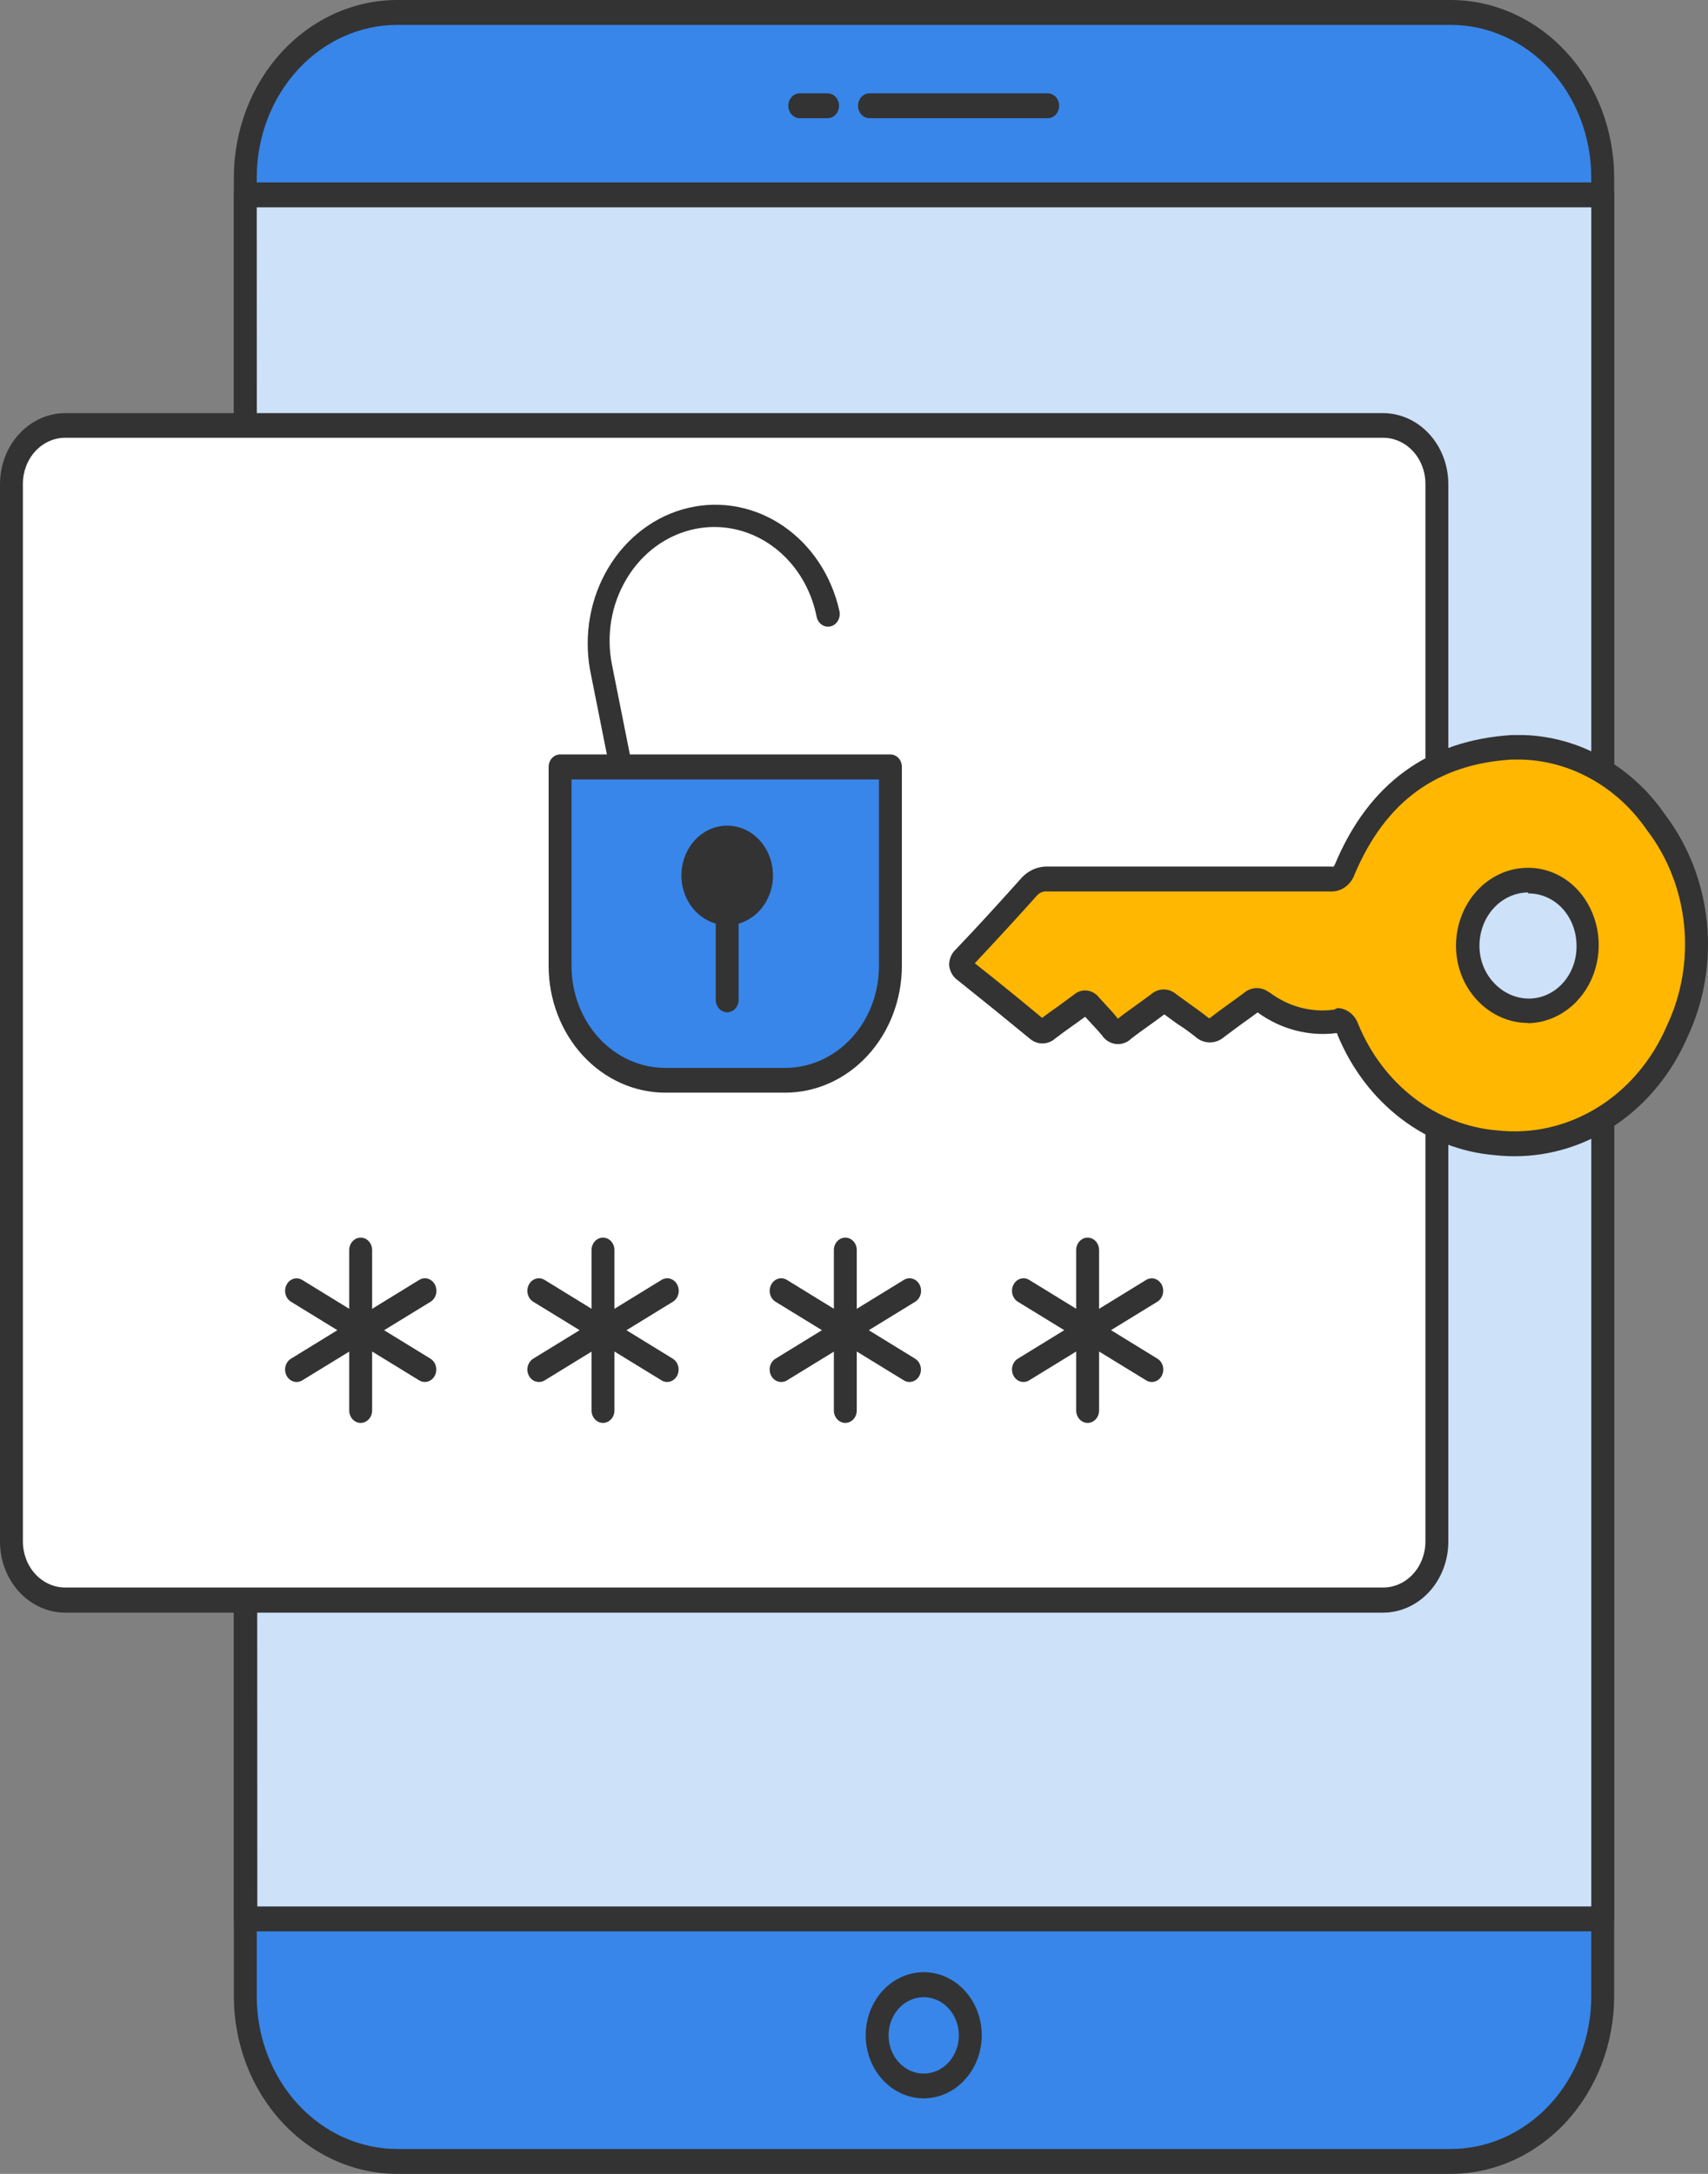 <svg width="110" height="140" viewBox="0 0 110 140" fill="none" xmlns="http://www.w3.org/2000/svg">
<rect x="0" y="0" width="110" height="140" fill="#808080" stroke="none"/>
<path d="M93.394 0.802H25.58C20.177 0.802 15.798 5.563 15.798 11.436V128.572C15.798 134.446 20.177 139.207 25.58 139.207H93.394C98.796 139.207 103.176 134.446 103.176 128.572V11.436C103.176 5.563 98.796 0.802 93.394 0.802Z" fill="#3886E9"/>
<path d="M93.401 140H25.58C22.792 139.998 20.119 138.793 18.146 136.651C16.174 134.509 15.065 131.603 15.06 128.572V11.428C15.065 8.397 16.174 5.491 18.146 3.349C20.119 1.207 22.792 0.002 25.58 2.5291e-05H93.401C94.784 -0.003 96.155 0.29 97.434 0.863C98.713 1.435 99.876 2.276 100.856 3.337C101.836 4.398 102.615 5.659 103.147 7.047C103.679 8.435 103.954 9.924 103.957 11.428V128.572C103.954 130.076 103.679 131.565 103.147 132.953C102.615 134.341 101.836 135.602 100.856 136.663C99.876 137.724 98.713 138.565 97.434 139.137C96.155 139.71 94.784 140.003 93.401 140ZM25.58 1.603C23.183 1.605 20.885 2.64 19.189 4.482C17.493 6.324 16.539 8.822 16.535 11.428V128.572C16.539 131.178 17.493 133.676 19.189 135.518C20.885 137.36 23.183 138.395 25.58 138.397H93.401C94.591 138.401 95.77 138.151 96.871 137.659C97.972 137.167 98.972 136.444 99.816 135.532C100.659 134.619 101.329 133.535 101.787 132.341C102.244 131.147 102.481 129.866 102.483 128.572V11.428C102.479 8.822 101.525 6.324 99.829 4.482C98.133 2.64 95.835 1.605 93.438 1.603H25.58Z" fill="#333333"/>
<path d="M103.176 12.549H15.798V123.572H103.176V12.549Z" fill="#CDE1F9"/>
<path d="M103.22 124.381H15.798C15.602 124.381 15.415 124.297 15.277 124.146C15.138 123.996 15.06 123.792 15.06 123.58V12.55C15.06 12.337 15.138 12.133 15.277 11.983C15.415 11.833 15.602 11.748 15.798 11.748H103.22C103.416 11.748 103.603 11.833 103.741 11.983C103.88 12.133 103.957 12.337 103.957 12.55V123.58C103.957 123.792 103.88 123.996 103.741 124.146C103.603 124.297 103.416 124.381 103.22 124.381ZM16.572 122.778H102.483V13.351H16.535L16.572 122.778Z" fill="#333333"/>
<path d="M89.066 27.391H4.202C2.288 27.391 0.737 29.077 0.737 31.157V99.29C0.737 101.37 2.288 103.056 4.202 103.056H89.066C90.98 103.056 92.531 101.37 92.531 99.29V31.157C92.531 29.077 90.98 27.391 89.066 27.391Z" fill="white"/>
<path d="M89.074 103.858H4.202C3.088 103.856 2.02 103.374 1.233 102.518C0.445 101.661 0.002 100.501 0 99.29V31.173C0.002 29.962 0.445 28.802 1.233 27.946C2.02 27.09 3.088 26.608 4.202 26.605H89.074C90.188 26.608 91.255 27.09 92.043 27.946C92.83 28.802 93.274 29.962 93.276 31.173V99.29C93.274 100.501 92.83 101.661 92.043 102.518C91.255 103.374 90.188 103.856 89.074 103.858ZM4.202 28.192C3.479 28.192 2.785 28.505 2.273 29.061C1.762 29.617 1.474 30.371 1.474 31.157V99.274C1.474 100.06 1.762 100.815 2.273 101.371C2.785 101.927 3.479 102.239 4.202 102.239H89.074C89.797 102.239 90.491 101.927 91.002 101.371C91.514 100.815 91.801 100.06 91.801 99.274V31.157C91.801 30.371 91.514 29.617 91.002 29.061C90.491 28.505 89.797 28.192 89.074 28.192H4.202Z" fill="#333333"/>
<path d="M40.324 51.737C40.152 51.741 39.985 51.68 39.85 51.564C39.716 51.449 39.623 51.286 39.587 51.104L38.002 43.154C37.589 40.859 38.021 38.48 39.204 36.527C40.387 34.574 42.227 33.203 44.329 32.708C46.431 32.213 48.628 32.634 50.448 33.88C52.268 35.125 53.567 37.097 54.065 39.371C54.085 39.477 54.086 39.585 54.068 39.691C54.05 39.797 54.013 39.897 53.959 39.987C53.904 40.077 53.835 40.155 53.753 40.216C53.671 40.276 53.579 40.319 53.483 40.341C53.386 40.363 53.286 40.364 53.189 40.344C53.092 40.325 52.999 40.284 52.916 40.225C52.833 40.167 52.762 40.091 52.706 40.002C52.65 39.913 52.611 39.813 52.591 39.708C52.307 38.292 51.645 37 50.686 35.994C49.727 34.988 48.515 34.314 47.203 34.056C45.892 33.799 44.54 33.97 43.318 34.548C42.096 35.126 41.059 36.085 40.339 37.304C39.855 38.112 39.525 39.016 39.367 39.964C39.209 40.912 39.226 41.885 39.417 42.825L41.002 50.775C41.041 50.982 41.004 51.198 40.898 51.375C40.791 51.552 40.625 51.676 40.434 51.721C40.398 51.73 40.361 51.735 40.324 51.737Z" fill="#333333"/>
<path d="M36.07 49.397H57.338V62.219C57.338 63.185 57.163 64.141 56.823 65.034C56.483 65.927 55.984 66.737 55.356 67.421C54.727 68.104 53.981 68.646 53.16 69.015C52.339 69.385 51.459 69.575 50.571 69.575H42.83C41.941 69.575 41.062 69.385 40.24 69.015C39.419 68.646 38.673 68.104 38.045 67.421C37.417 66.737 36.918 65.927 36.578 65.034C36.238 64.141 36.063 63.185 36.063 62.219V49.397H36.07Z" fill="#3886E9"/>
<path d="M50.578 70.369H42.838C40.849 70.364 38.942 69.504 37.535 67.975C36.129 66.445 35.337 64.373 35.333 62.211V49.389C35.333 49.176 35.411 48.972 35.549 48.822C35.687 48.672 35.875 48.587 36.07 48.587H57.346C57.541 48.587 57.728 48.672 57.867 48.822C58.005 48.972 58.083 49.176 58.083 49.389V62.211C58.079 64.373 57.287 66.445 55.88 67.975C54.474 69.504 52.567 70.364 50.578 70.369ZM36.808 50.198V62.219C36.809 63.956 37.446 65.623 38.576 66.852C39.706 68.08 41.239 68.772 42.838 68.774H50.578C52.177 68.772 53.709 68.08 54.84 66.852C55.97 65.623 56.606 63.956 56.608 62.219V50.198H36.808Z" fill="#333333"/>
<path d="M46.833 58.757C48.038 58.757 49.015 57.695 49.015 56.385C49.015 55.075 48.038 54.013 46.833 54.013C45.628 54.013 44.651 55.075 44.651 56.385C44.651 57.695 45.628 58.757 46.833 58.757Z" fill="#333333"/>
<path d="M46.833 59.582C46.25 59.582 45.68 59.394 45.195 59.042C44.71 58.69 44.332 58.189 44.109 57.604C43.886 57.018 43.827 56.373 43.941 55.752C44.055 55.13 44.336 54.559 44.748 54.11C45.161 53.662 45.686 53.357 46.258 53.233C46.83 53.109 47.423 53.173 47.962 53.415C48.501 53.658 48.961 54.069 49.285 54.596C49.609 55.123 49.782 55.743 49.782 56.377C49.782 57.227 49.471 58.042 48.918 58.644C48.365 59.245 47.615 59.582 46.833 59.582ZM46.833 54.846C46.542 54.846 46.257 54.94 46.014 55.116C45.772 55.292 45.583 55.543 45.471 55.836C45.359 56.129 45.33 56.451 45.387 56.762C45.444 57.073 45.584 57.358 45.791 57.582C45.997 57.806 46.26 57.959 46.546 58.021C46.832 58.083 47.128 58.051 47.398 57.93C47.667 57.808 47.897 57.603 48.059 57.339C48.221 57.076 48.308 56.766 48.308 56.449C48.312 56.236 48.276 56.024 48.204 55.826C48.132 55.628 48.024 55.447 47.886 55.295C47.749 55.143 47.585 55.022 47.404 54.939C47.224 54.857 47.029 54.814 46.833 54.814V54.846Z" fill="#333333"/>
<path d="M46.833 65.192C46.638 65.192 46.45 65.107 46.312 64.957C46.173 64.807 46.096 64.603 46.096 64.39V57.282C46.096 57.07 46.173 56.866 46.312 56.716C46.45 56.565 46.638 56.481 46.833 56.481C47.029 56.481 47.216 56.565 47.354 56.716C47.492 56.866 47.57 57.07 47.57 57.282V64.39C47.57 64.603 47.492 64.807 47.354 64.957C47.216 65.107 47.029 65.192 46.833 65.192Z" fill="#333333"/>
<path d="M98.06 48.114C99.99 48.234 101.864 48.868 103.516 49.96C105.168 51.052 106.548 52.569 107.534 54.377C108.52 56.185 109.082 58.229 109.17 60.328C109.259 62.428 108.871 64.519 108.041 66.418C107.025 68.788 105.352 70.754 103.257 72.04C101.162 73.327 98.749 73.868 96.357 73.59C94.311 73.42 92.346 72.652 90.669 71.367C88.993 70.081 87.667 68.327 86.833 66.29C86.656 65.897 86.449 65.672 86.037 65.737C84.414 65.95 82.776 65.52 81.422 64.527L81.333 64.471C81.223 64.389 81.091 64.349 80.957 64.358C80.824 64.367 80.697 64.423 80.596 64.519C79.859 65.055 79.122 65.544 78.451 66.121C78.314 66.261 78.133 66.339 77.946 66.339C77.758 66.339 77.578 66.261 77.441 66.121C76.77 65.592 76.062 65.128 75.384 64.615C75.281 64.521 75.15 64.469 75.016 64.469C74.881 64.469 74.75 64.521 74.647 64.615C73.91 65.16 73.173 65.656 72.436 66.218C72.375 66.29 72.3 66.345 72.216 66.38C72.132 66.414 72.041 66.426 71.952 66.415C71.863 66.404 71.777 66.371 71.702 66.317C71.627 66.263 71.566 66.19 71.521 66.105C71.145 65.632 70.703 65.216 70.305 64.759C70.268 64.7 70.219 64.651 70.163 64.615C70.106 64.578 70.043 64.556 69.978 64.549C69.912 64.542 69.846 64.551 69.784 64.575C69.723 64.599 69.666 64.637 69.619 64.687C68.941 65.2 68.241 65.68 67.563 66.193C67.455 66.303 67.312 66.364 67.165 66.364C67.017 66.364 66.874 66.303 66.766 66.193C65.233 64.933 63.693 63.685 62.144 62.451C61.813 62.187 61.776 62.002 62.093 61.65C63.503 60.148 64.894 58.634 66.265 57.106C66.419 56.921 66.608 56.776 66.82 56.68C67.031 56.584 67.26 56.541 67.489 56.553C73.563 56.553 79.638 56.553 85.712 56.553C85.921 56.578 86.131 56.525 86.307 56.4C86.483 56.276 86.614 56.089 86.678 55.872C88.779 50.871 92.435 48.363 97.433 48.058L98.06 48.114ZM98.428 56.673C97.906 56.648 97.385 56.739 96.896 56.939C96.407 57.139 95.961 57.444 95.583 57.837C95.206 58.23 94.906 58.702 94.7 59.224C94.495 59.746 94.389 60.308 94.389 60.876C94.389 61.444 94.495 62.006 94.7 62.529C94.906 63.051 95.206 63.523 95.583 63.916C95.961 64.308 96.407 64.614 96.896 64.814C97.385 65.014 97.906 65.104 98.428 65.079C99.425 65.032 100.366 64.569 101.055 63.786C101.745 63.003 102.13 61.96 102.13 60.876C102.13 59.792 101.745 58.75 101.055 57.967C100.366 57.184 99.425 56.72 98.428 56.673Z" fill="#FFB701"/>
<path d="M97.529 74.463C97.103 74.463 96.678 74.439 96.254 74.391C94.082 74.211 91.996 73.395 90.215 72.031C88.435 70.667 87.027 68.805 86.14 66.642C86.14 66.594 86.103 66.554 86.088 66.53C84.299 66.763 82.491 66.291 80.994 65.2C80.633 65.472 80.316 65.697 79.999 65.921C79.682 66.145 79.262 66.474 78.864 66.762C78.599 67.002 78.265 67.133 77.92 67.133C77.576 67.133 77.242 67.002 76.977 66.762C76.615 66.474 76.24 66.201 75.856 65.961L74.986 65.328C74.662 65.576 74.36 65.785 74.065 66.001C73.659 66.29 73.254 66.578 72.856 66.891C72.721 67.02 72.562 67.118 72.39 67.177C72.218 67.236 72.037 67.255 71.857 67.233C71.678 67.211 71.505 67.149 71.35 67.05C71.194 66.951 71.059 66.817 70.954 66.658C70.748 66.41 70.526 66.169 70.305 65.937L69.885 65.48C69.568 65.713 69.273 65.929 68.971 66.137C68.669 66.346 68.3 66.626 67.968 66.874C67.734 67.084 67.439 67.199 67.135 67.199C66.832 67.199 66.537 67.084 66.302 66.874C64.779 65.619 63.243 64.374 61.695 63.14C61.541 63.036 61.409 62.895 61.311 62.729C61.213 62.562 61.15 62.374 61.127 62.178C61.122 61.98 61.159 61.783 61.234 61.603C61.31 61.422 61.422 61.263 61.562 61.137C63.096 59.534 64.459 58.019 65.727 56.609C65.948 56.349 66.218 56.142 66.518 56.004C66.818 55.866 67.141 55.799 67.467 55.807H76.232H85.705C85.766 55.817 85.828 55.817 85.889 55.807C85.934 55.754 85.969 55.691 85.992 55.623C88.167 50.446 92 47.666 97.382 47.337C97.411 47.333 97.441 47.333 97.47 47.337H97.706H98.097C99.886 47.386 101.642 47.877 103.23 48.772C104.819 49.668 106.2 50.944 107.267 52.506C108.755 54.48 109.681 56.884 109.931 59.422C110.181 61.96 109.745 64.522 108.675 66.794C107.68 69.092 106.102 71.033 104.128 72.391C102.154 73.749 99.865 74.468 97.529 74.463ZM86.14 64.919C86.428 64.929 86.708 65.031 86.944 65.212C87.18 65.392 87.362 65.645 87.467 65.937C88.248 67.85 89.492 69.498 91.064 70.705C92.637 71.913 94.481 72.636 96.401 72.797C98.641 73.054 100.899 72.545 102.86 71.341C104.821 70.138 106.387 68.299 107.341 66.081C108.297 64.075 108.686 61.806 108.459 59.561C108.232 57.315 107.399 55.192 106.066 53.459C105.12 52.083 103.898 50.959 102.493 50.171C101.088 49.384 99.537 48.955 97.957 48.916H97.537H97.352C92.516 49.22 89.243 51.624 87.26 56.264C87.141 56.621 86.918 56.925 86.626 57.132C86.333 57.339 85.987 57.437 85.638 57.41H76.173H67.43C67.302 57.399 67.173 57.42 67.054 57.473C66.935 57.526 66.829 57.609 66.745 57.715C65.536 59.069 64.238 60.48 62.779 62.034C64.253 63.199 65.698 64.371 67.113 65.552C67.474 65.28 67.799 65.047 68.123 64.823L69.148 64.07C69.389 63.858 69.697 63.759 70.005 63.793C70.313 63.828 70.596 63.993 70.792 64.254L71.3 64.807C71.536 65.055 71.772 65.312 71.993 65.608C72.391 65.288 72.804 64.999 73.217 64.703L74.146 64.022C74.374 63.827 74.656 63.722 74.946 63.722C75.236 63.722 75.517 63.827 75.746 64.022L76.63 64.663C77.028 64.951 77.434 65.232 77.817 65.544C77.817 65.544 77.869 65.544 77.876 65.592L77.965 65.528C78.355 65.224 78.753 64.935 79.151 64.647C79.549 64.358 79.793 64.19 80.11 63.95C80.331 63.759 80.601 63.65 80.883 63.635C81.165 63.621 81.443 63.703 81.68 63.869L81.79 63.933C82.997 64.834 84.466 65.222 85.919 65.023L86.14 64.919ZM98.414 65.881C97.175 65.879 95.987 65.343 95.111 64.39C94.683 63.931 94.344 63.383 94.114 62.779C93.883 62.174 93.766 61.526 93.77 60.872C93.781 59.55 94.271 58.286 95.133 57.353C95.996 56.42 97.161 55.894 98.377 55.888C98.978 55.881 99.575 56.004 100.132 56.25C100.689 56.496 101.195 56.861 101.621 57.322C102.26 58.023 102.695 58.913 102.873 59.882C103.05 60.85 102.962 61.853 102.618 62.767C102.275 63.681 101.692 64.466 100.942 65.022C100.191 65.578 99.307 65.883 98.399 65.897L98.414 65.881ZM98.414 57.474C97.586 57.481 96.794 57.84 96.207 58.476C95.621 59.112 95.289 59.972 95.281 60.872C95.276 61.319 95.354 61.763 95.511 62.176C95.669 62.589 95.901 62.964 96.195 63.276C96.79 63.93 97.598 64.301 98.443 64.31C98.853 64.312 99.258 64.226 99.636 64.055C100.014 63.885 100.357 63.634 100.645 63.317C100.933 63.001 101.159 62.625 101.312 62.212C101.464 61.799 101.539 61.357 101.532 60.912C101.535 60.012 101.209 59.147 100.625 58.508C100.334 58.195 99.989 57.948 99.609 57.782C99.23 57.615 98.823 57.533 98.414 57.538V57.474Z" fill="#333333"/>
<path d="M74.647 96.373H18.621C16.748 96.369 14.953 95.558 13.629 94.117C12.305 92.677 11.561 90.724 11.559 88.688V82.646C11.561 80.609 12.305 78.657 13.629 77.217C14.953 75.776 16.748 74.965 18.621 74.961H74.647C76.52 74.965 78.315 75.776 79.639 77.217C80.963 78.657 81.707 80.609 81.709 82.646V88.688C81.707 90.724 80.963 92.677 79.639 94.117C78.315 95.558 76.52 96.369 74.647 96.373ZM18.621 76.563C17.138 76.565 15.717 77.207 14.669 78.348C13.622 79.488 13.033 81.034 13.033 82.646V88.688C13.035 90.299 13.624 91.844 14.672 92.984C15.719 94.124 17.139 94.766 18.621 94.77H74.647C76.129 94.766 77.549 94.124 78.596 92.984C79.644 91.844 80.233 90.299 80.235 88.688V82.646C80.235 81.034 79.646 79.488 78.599 78.348C77.551 77.207 76.129 76.565 74.647 76.563H18.621Z" fill="white"/>
<path d="M23.229 91.637C23.033 91.637 22.846 91.552 22.707 91.402C22.569 91.252 22.491 91.048 22.491 90.835V80.506C22.491 80.293 22.569 80.09 22.707 79.939C22.846 79.789 23.033 79.704 23.229 79.704C23.424 79.704 23.612 79.789 23.75 79.939C23.888 80.09 23.966 80.293 23.966 80.506V90.835C23.966 91.048 23.888 91.252 23.75 91.402C23.612 91.552 23.424 91.637 23.229 91.637Z" fill="#333333"/>
<path d="M19.101 89.001C18.971 89.001 18.843 88.964 18.73 88.894C18.618 88.824 18.524 88.722 18.459 88.6C18.411 88.508 18.38 88.406 18.367 88.301C18.355 88.196 18.362 88.09 18.388 87.987C18.415 87.885 18.459 87.79 18.519 87.707C18.579 87.623 18.654 87.554 18.739 87.502L26.996 82.429C27.167 82.323 27.37 82.295 27.56 82.351C27.75 82.408 27.912 82.544 28.009 82.73C28.107 82.916 28.133 83.136 28.081 83.343C28.029 83.55 27.904 83.725 27.733 83.832L19.469 88.896C19.357 88.966 19.23 89.001 19.101 89.001Z" fill="#333333"/>
<path d="M27.357 89.001C27.23 89 27.106 88.964 26.996 88.897L18.739 83.832C18.654 83.78 18.579 83.711 18.519 83.627C18.459 83.544 18.415 83.449 18.388 83.347C18.362 83.244 18.355 83.138 18.367 83.032C18.38 82.927 18.411 82.826 18.459 82.734C18.555 82.549 18.715 82.414 18.902 82.356C19.09 82.299 19.291 82.326 19.462 82.429L27.726 87.502C27.867 87.59 27.979 87.726 28.042 87.889C28.105 88.053 28.116 88.235 28.074 88.406C28.032 88.578 27.939 88.729 27.809 88.837C27.679 88.944 27.52 89.002 27.357 89.001Z" fill="#333333"/>
<path d="M38.835 91.637C38.639 91.637 38.452 91.552 38.313 91.402C38.175 91.252 38.097 91.048 38.097 90.835V80.506C38.097 80.293 38.175 80.09 38.313 79.939C38.452 79.789 38.639 79.704 38.835 79.704C39.03 79.704 39.218 79.789 39.356 79.939C39.494 80.09 39.572 80.293 39.572 80.506V90.835C39.572 91.048 39.494 91.252 39.356 91.402C39.218 91.552 39.03 91.637 38.835 91.637Z" fill="#333333"/>
<path d="M34.706 89.001C34.543 89.002 34.384 88.944 34.254 88.837C34.125 88.729 34.031 88.578 33.989 88.406C33.947 88.235 33.958 88.053 34.021 87.889C34.085 87.726 34.196 87.59 34.338 87.502L42.602 82.429C42.773 82.323 42.976 82.295 43.166 82.351C43.356 82.408 43.517 82.544 43.615 82.73C43.713 82.916 43.739 83.136 43.687 83.343C43.635 83.55 43.51 83.725 43.339 83.832L35.082 88.896C34.968 88.967 34.838 89.003 34.706 89.001Z" fill="#333333"/>
<path d="M42.963 89.001C42.836 89 42.712 88.964 42.602 88.896L34.338 83.832C34.167 83.725 34.042 83.55 33.99 83.343C33.938 83.136 33.964 82.916 34.062 82.73C34.159 82.544 34.321 82.408 34.511 82.351C34.701 82.295 34.904 82.323 35.075 82.429L43.331 87.502C43.473 87.589 43.584 87.725 43.647 87.888C43.71 88.05 43.722 88.231 43.681 88.402C43.64 88.573 43.548 88.725 43.419 88.833C43.291 88.941 43.133 89 42.97 89.001H42.963Z" fill="#333333"/>
<path d="M54.441 91.637C54.246 91.637 54.058 91.552 53.92 91.402C53.782 91.252 53.704 91.048 53.704 90.835V80.506C53.704 80.293 53.782 80.09 53.92 79.939C54.058 79.789 54.246 79.704 54.441 79.704C54.637 79.704 54.824 79.789 54.962 79.939C55.101 80.09 55.178 80.293 55.178 80.506V90.835C55.178 91.048 55.101 91.252 54.962 91.402C54.824 91.552 54.637 91.637 54.441 91.637Z" fill="#333333"/>
<path d="M50.312 89.001C50.181 89.002 50.051 88.964 49.937 88.893C49.822 88.821 49.728 88.717 49.664 88.592C49.568 88.407 49.544 88.188 49.596 87.984C49.649 87.78 49.774 87.606 49.944 87.502L58.208 82.429C58.379 82.323 58.581 82.295 58.772 82.351C58.962 82.408 59.123 82.544 59.221 82.73C59.319 82.916 59.345 83.136 59.293 83.343C59.241 83.55 59.116 83.725 58.945 83.832L50.688 88.896C50.574 88.967 50.444 89.003 50.312 89.001Z" fill="#333333"/>
<path d="M58.569 89.001C58.443 89 58.318 88.964 58.208 88.896L49.944 83.832C49.859 83.779 49.785 83.709 49.725 83.625C49.666 83.541 49.622 83.445 49.596 83.343C49.57 83.241 49.563 83.134 49.576 83.029C49.588 82.923 49.619 82.822 49.668 82.73C49.716 82.638 49.781 82.557 49.858 82.492C49.935 82.427 50.023 82.379 50.117 82.351C50.211 82.323 50.31 82.316 50.406 82.329C50.503 82.343 50.597 82.377 50.681 82.429L58.938 87.502C59.079 87.589 59.19 87.725 59.254 87.888C59.317 88.05 59.329 88.231 59.287 88.402C59.246 88.573 59.154 88.725 59.026 88.833C58.897 88.941 58.739 89 58.577 89.001H58.569Z" fill="#333333"/>
<path d="M70.047 91.637C69.852 91.637 69.664 91.552 69.526 91.402C69.388 91.252 69.31 91.048 69.31 90.835V80.506C69.31 80.293 69.388 80.09 69.526 79.939C69.664 79.789 69.852 79.704 70.047 79.704C70.243 79.704 70.43 79.789 70.568 79.939C70.707 80.09 70.784 80.293 70.784 80.506V90.835C70.784 91.048 70.707 91.252 70.568 91.402C70.43 91.552 70.243 91.637 70.047 91.637Z" fill="#333333"/>
<path d="M65.919 89.001C65.787 89.002 65.657 88.965 65.543 88.893C65.429 88.821 65.335 88.717 65.27 88.592C65.175 88.407 65.15 88.188 65.203 87.984C65.255 87.78 65.38 87.606 65.55 87.502L73.814 82.429C73.984 82.326 74.185 82.299 74.373 82.356C74.561 82.414 74.721 82.549 74.817 82.734C74.865 82.826 74.896 82.927 74.908 83.032C74.921 83.138 74.913 83.244 74.887 83.347C74.861 83.449 74.817 83.544 74.757 83.627C74.696 83.711 74.622 83.78 74.537 83.832L66.28 88.897C66.17 88.964 66.046 89 65.919 89.001Z" fill="#333333"/>
<path d="M74.175 89.001C74.049 89 73.924 88.964 73.814 88.896L65.55 83.832C65.379 83.725 65.254 83.55 65.202 83.343C65.15 83.136 65.176 82.916 65.274 82.73C65.371 82.544 65.533 82.408 65.723 82.351C65.913 82.295 66.116 82.323 66.287 82.429L74.544 87.502C74.714 87.606 74.838 87.78 74.891 87.984C74.944 88.188 74.919 88.407 74.824 88.592C74.759 88.717 74.665 88.821 74.551 88.893C74.437 88.964 74.307 89.002 74.175 89.001Z" fill="#333333"/>
<path d="M59.49 135.136C58.751 135.136 58.029 134.897 57.414 134.451C56.8 134.005 56.32 133.37 56.038 132.628C55.755 131.885 55.681 131.068 55.825 130.28C55.969 129.492 56.325 128.768 56.848 128.2C57.37 127.632 58.036 127.245 58.761 127.088C59.486 126.931 60.238 127.012 60.921 127.319C61.604 127.627 62.188 128.147 62.598 128.815C63.009 129.484 63.228 130.269 63.228 131.073C63.226 132.15 62.832 133.182 62.131 133.943C61.431 134.705 60.481 135.134 59.49 135.136ZM59.49 128.621C59.043 128.621 58.605 128.765 58.232 129.036C57.86 129.306 57.57 129.691 57.399 130.141C57.228 130.591 57.184 131.086 57.271 131.564C57.359 132.041 57.576 132.479 57.893 132.823C58.21 133.167 58.614 133.401 59.054 133.495C59.493 133.589 59.948 133.539 60.362 133.351C60.775 133.164 61.128 132.847 61.376 132.442C61.624 132.036 61.755 131.56 61.754 131.073C61.752 130.422 61.512 129.798 61.088 129.338C60.664 128.879 60.09 128.621 59.49 128.621Z" fill="#333333"/>
<path d="M67.474 7.613H55.996C55.801 7.613 55.613 7.529 55.475 7.379C55.337 7.228 55.259 7.024 55.259 6.812C55.259 6.599 55.337 6.396 55.475 6.245C55.613 6.095 55.801 6.011 55.996 6.011H67.474C67.67 6.011 67.857 6.095 67.996 6.245C68.134 6.396 68.211 6.599 68.211 6.812C68.211 7.024 68.134 7.228 67.996 7.379C67.857 7.529 67.67 7.613 67.474 7.613Z" fill="#333333"/>
<path d="M53.298 7.613H51.507C51.311 7.613 51.124 7.529 50.986 7.379C50.847 7.228 50.77 7.024 50.77 6.812C50.77 6.599 50.847 6.396 50.986 6.245C51.124 6.095 51.311 6.011 51.507 6.011H53.298C53.494 6.011 53.681 6.095 53.819 6.245C53.958 6.396 54.035 6.599 54.035 6.812C54.035 7.024 53.958 7.228 53.819 7.379C53.681 7.529 53.494 7.613 53.298 7.613Z" fill="#333333"/>
<path d="M30.873 45.205C30.704 45.206 30.541 45.144 30.409 45.029L26.207 41.351C26.131 41.285 26.068 41.203 26.022 41.11C25.975 41.018 25.946 40.916 25.936 40.811C25.925 40.706 25.934 40.6 25.962 40.498C25.989 40.397 26.035 40.303 26.096 40.221C26.219 40.057 26.396 39.952 26.59 39.93C26.783 39.907 26.977 39.969 27.128 40.101L31.33 43.779C31.407 43.844 31.47 43.926 31.517 44.018C31.565 44.111 31.595 44.212 31.606 44.317C31.616 44.422 31.608 44.529 31.581 44.63C31.554 44.732 31.509 44.826 31.448 44.909C31.379 45.002 31.291 45.077 31.192 45.128C31.092 45.179 30.983 45.206 30.873 45.205Z" fill="white"/>
<path d="M28.765 50.198C28.711 50.206 28.656 50.206 28.602 50.198L23.066 48.876C22.97 48.853 22.878 48.81 22.796 48.749C22.715 48.688 22.645 48.61 22.591 48.519C22.538 48.429 22.501 48.328 22.483 48.222C22.465 48.116 22.467 48.008 22.488 47.902C22.508 47.797 22.548 47.697 22.604 47.609C22.661 47.52 22.732 47.444 22.816 47.386C22.899 47.328 22.992 47.288 23.089 47.268C23.186 47.249 23.287 47.251 23.383 47.273L28.919 48.596C29.115 48.618 29.294 48.724 29.418 48.89C29.542 49.056 29.6 49.268 29.579 49.481C29.559 49.694 29.461 49.889 29.309 50.023C29.156 50.157 28.96 50.221 28.765 50.198Z" fill="white"/>
<path d="M23.981 58.116C23.785 58.148 23.586 58.094 23.427 57.966C23.268 57.838 23.162 57.647 23.133 57.435C23.104 57.222 23.153 57.005 23.271 56.833C23.388 56.66 23.564 56.545 23.76 56.513L28.551 54.91C28.738 54.848 28.94 54.868 29.113 54.967C29.285 55.066 29.415 55.236 29.473 55.439C29.53 55.642 29.511 55.862 29.42 56.05C29.329 56.237 29.173 56.378 28.986 56.441L24.202 58.044C24.132 58.08 24.058 58.105 23.981 58.116Z" fill="white"/>
</svg>
